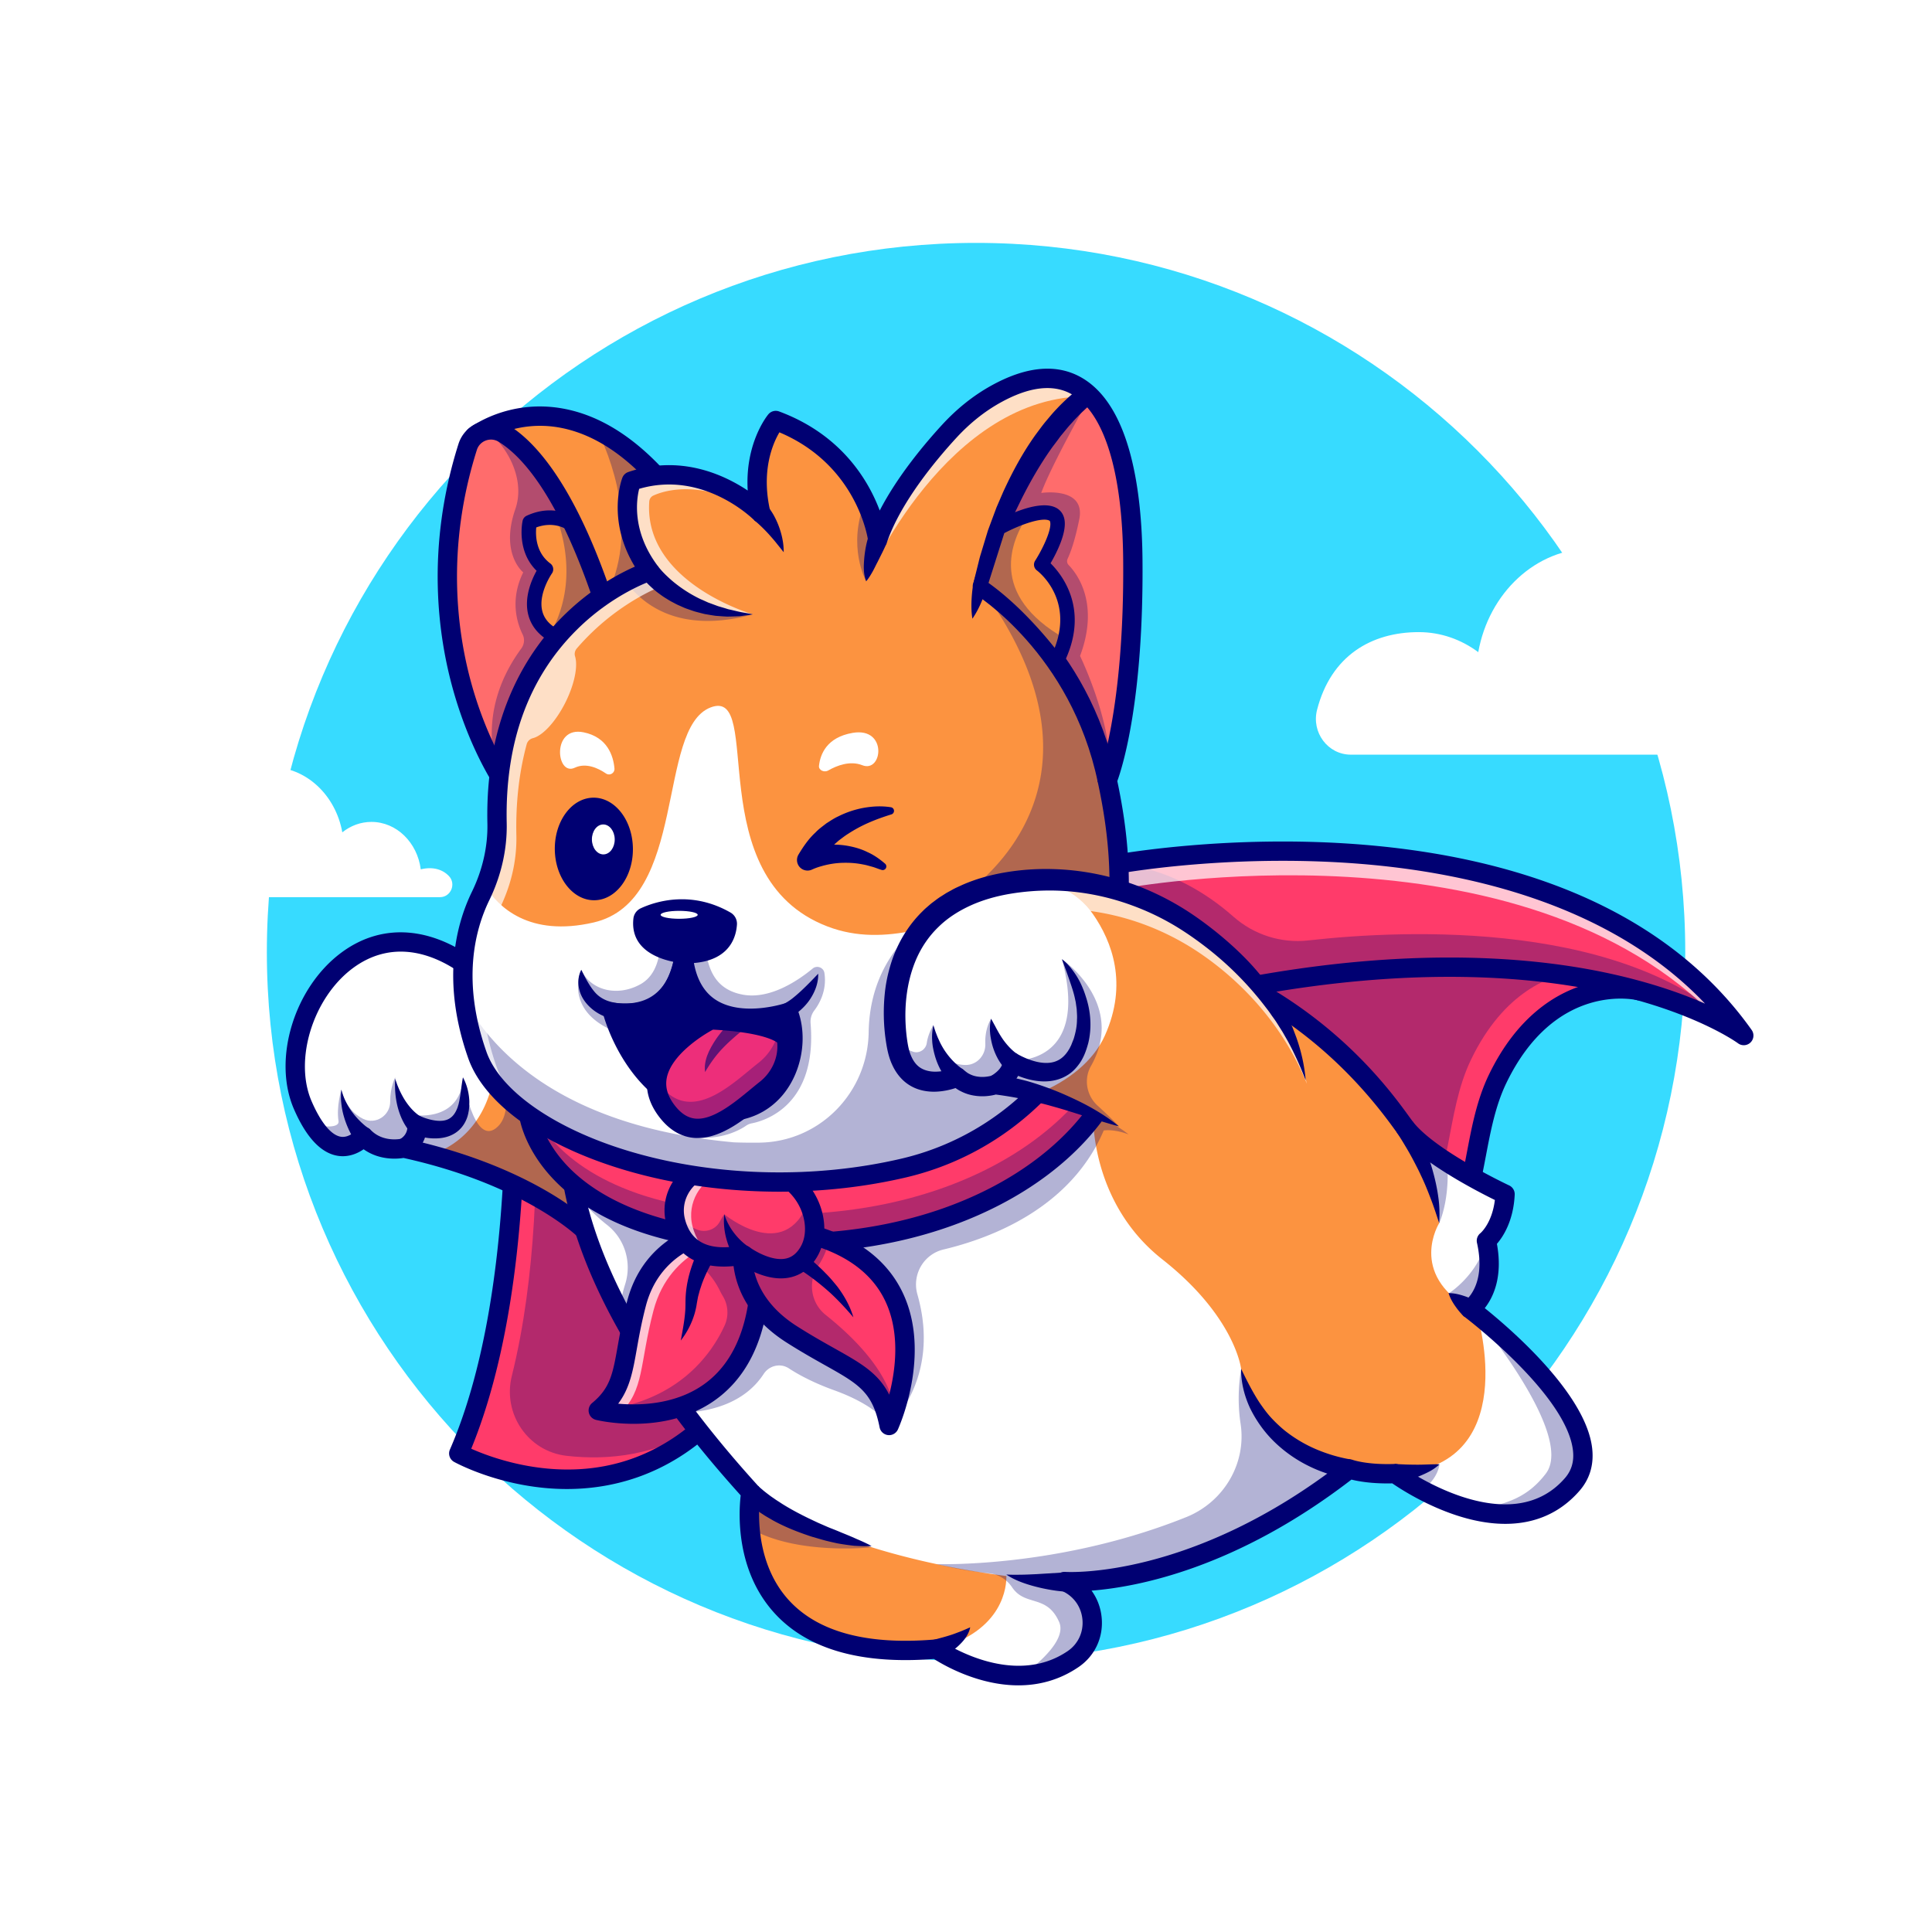 <svg xmlns="http://www.w3.org/2000/svg" width="512" height="512" fill="none" viewBox="0 0 512 512">
  <path fill="#37DBFF" d="M258.665 440.261c103.8 0 187.946-84.146 187.946-187.946S362.465 64.369 258.665 64.369 70.718 148.515 70.718 252.315s84.147 187.946 187.947 187.946Z"/>
  <g filter="url(#a)">
    <path fill="#fff" d="M29.281 233.755h85.334c2.834 0 4.334-3.479 2.374-5.571-1.691-1.804-4.336-2.581-7.483-1.799-.91-7.109-6.415-12.571-13.073-12.571-2.877 0-5.544 1.024-7.716 2.763-1.774-9.881-9.632-17.331-19.058-17.331-9.439 0-17.3 7.463-19.066 17.358-2.843-2.117-6.268-3.35-9.95-3.35-7.948 0-14.682 3.957-17.014 12.986-.98 3.795 1.808 7.515 5.652 7.515Z"/>
  </g>
  <g filter="url(#b)">
    <path fill="#fff" d="M355.991 195.995h135.19c4.49 0 6.865-5.512 3.761-8.824-2.677-2.86-6.871-4.09-11.854-2.851-1.441-11.263-10.163-19.916-20.713-19.916-4.556 0-8.782 1.622-12.222 4.378-2.81-15.656-15.259-27.456-30.193-27.456-14.953 0-27.409 11.823-30.205 27.501-4.505-3.354-9.932-5.307-15.764-5.307-12.591 0-23.259 6.268-26.953 20.572-1.552 6.011 2.865 11.903 8.953 11.903Z"/>
  </g>
  <path fill="#FF3B6A" d="M434.382 262.551s-23.494-5.605-37.484 23.332c-13.989 28.937 8.64 71.371-98.743 52.005-107.381-19.365-23.363-135.012 136.227-75.337Z"/>
  <path fill="#000072" d="M389.86 280.763c8.635-17.863 20.89-22.562 29.006-23.543-124.631-39.063-197.588 30.15-158.067 65.047 7.544 4.551 17.582 8.205 30.318 10.501 107.383 19.366 84.754-23.068 98.743-52.005Z" opacity=".3"/>
  <path fill="#000072" d="M343.522 345.352c-12.412 0-27.559-1.65-45.82-4.944-27.027-4.874-44.457-16.23-49.076-31.974-3.678-12.534 1.453-26.454 14.073-38.192 14.987-13.937 38.382-23.234 65.878-26.178 32.382-3.466 69.28 2.098 106.702 16.09a2.56 2.56 0 0 1-1.485 4.889c-.935-.214-21.739-4.626-34.59 21.955-2.882 5.962-4.172 12.741-5.419 19.297-2.357 12.401-4.797 25.222-18.014 32.66-7.584 4.268-18.151 6.397-32.249 6.397Zm4.314-97.172c-6.387 0-12.632.323-18.714.974-26.403 2.828-48.755 11.647-62.936 24.838-11.149 10.369-15.758 22.397-12.648 33.001 4.045 13.786 20.053 23.865 45.072 28.377 37.246 6.718 61.665 6.43 74.649-.877 11.144-6.27 13.257-17.386 15.496-29.154 1.308-6.882 2.662-13.998 5.838-20.569 7.637-15.795 18.124-21.694 25.577-23.861.329-.096.654-.186.977-.268-25.369-8.242-50.245-12.461-73.311-12.461Z"/>
  <path fill="#FF3B6A" d="M462.123 274.432s-48.173-36.128-159.853-6.483c0 0-14.886-7.04-6.419-38.919 0 0 118.355-22.137 166.272 45.402Z"/>
  <path fill="#000072" d="M462.123 274.432s-48.173-36.128-159.853-6.483c0 0-14.886-7.04-6.419-38.919 0 0 14.874-.352 31.019 13.895 5.442 4.801 12.637 7.105 19.847 6.296 25.59-2.872 85.362-5.689 115.406 25.211Z" opacity=".3"/>
  <path fill="#fff" d="M297.771 235.43s105.875-19.803 157.892 35.197c4.348 2.225 6.46 3.805 6.46 3.805-47.917-67.539-166.272-45.402-166.272-45.402-4.161 15.669-2.68 25.334-.1 31.115-1.039-5.805-.878-13.805 2.02-24.715Z" opacity=".7"/>
  <path fill="#000072" d="M462.122 276.993a2.552 2.552 0 0 1-1.535-.512c-.114-.084-12.141-8.869-37.439-13.982-23.403-4.729-63.257-7.195-120.221 7.925a2.55 2.55 0 0 1-1.751-.16c-.688-.324-16.714-8.336-7.797-41.89a2.559 2.559 0 0 1 2.003-1.859c.3-.056 30.335-5.564 65.844-2.662 20.923 1.71 39.658 5.959 55.684 12.63 20.172 8.395 36.087 20.666 47.299 36.469a2.56 2.56 0 0 1-2.087 4.041Zm-78.015-23.238c16.654 0 30.132 1.692 40.483 3.813 11.879 2.433 20.902 5.619 27.269 8.413-24.881-26.191-62.391-34.668-90.932-37.016-30.231-2.486-56.409 1.244-63.006 2.312-5.89 23.815 2.267 32.022 4.779 33.912 32.592-8.558 59.696-11.434 81.407-11.434Z"/>
  <path fill="#FF3B6A" d="M136.053 278.555s3.961 64.243-14.476 106.62c0 0 57.071 31.393 86.997-40.257-.001-.002-42.074-2.653-72.521-66.363Z"/>
  <path fill="#000072" d="M208.574 344.916s-37.023-2.333-66.741-55.211c.672 18.111.435 48.294-6.196 74.927-2.487 9.991 4.244 19.99 14.471 21.17 10.728 1.238 24.485.133 37.518-8.799 7.636-7.179 14.855-17.496 20.948-32.087Z" opacity=".3"/>
  <path fill="#000072" d="M150.255 394.606c-16.589 0-29.206-6.8-29.912-7.187a2.56 2.56 0 0 1-1.114-3.264c17.984-41.335 14.308-104.805 14.27-105.441a2.558 2.558 0 0 1 4.864-1.261c15.361 32.144 33.697 48.083 46.374 55.794 13.688 8.325 23.903 9.111 24.004 9.117a2.56 2.56 0 0 1 2.195 3.54c-10.03 24.017-24.168 39.357-42.016 45.594-6.483 2.263-12.822 3.108-18.665 3.108Zm-25.372-10.68c5.939 2.649 23.786 9.245 42.401 2.718 15.65-5.488 28.295-18.834 37.619-39.687-4.401-.869-12.573-3.162-22.493-9.137-11.941-7.191-28.609-21.221-43.435-47.996.247 20.032-1.012 62.209-14.092 94.102Z"/>
  <path fill="#FC9340" d="m155.666 326.886-.717-.908s-14.509-14.452-47.968-21.716c0 0-6.24 1.504-10.63-3.084 0 0-6.547 7.827-13.536-3.309-.858-1.363-1.722-3.008-2.58-4.992-9.324-21.536 15.463-60.877 46.836-34.4 5.619 4.742 11.545 9.139 17.926 12.806 3.303 1.895 7.034 4.429 10.362 7.731 9.363 9.236 15.578 24.416.307 47.872Z"/>
  <path fill="#fff" d="M114.085 305.984a152.142 152.142 0 0 0-7.104-1.721s-6.24 1.504-10.63-3.085c0 0-8.25 9.862-16.116-8.301-9.312-21.511 15.399-60.775 46.714-34.503 2.163 4.621 3.667 9.62 4.166 14.893 2.676 28.179-17.03 32.717-17.03 32.717Z"/>
  <path fill="#000072" d="m155.666 326.886-.717-.908s-14.509-14.452-47.968-21.716c0 0-6.24 1.504-10.63-3.084 0 0-6.548 7.827-13.537-3.309 3.828 1.056 7.175.877 6.9-.794-.615-3.801.742-8.313.742-8.313 1.119 4.272 3.369 6.556 5.757 7.737 3.362 1.663 7.239-.887 7.192-4.637-.045-3.592 1.31-6.358 1.31-6.358.48 6.554 3.635 9.914 3.635 9.914 14.535 1.92 14.33-9.536 14.33-9.536s2.816 17.555 8.685 13.152c5.869-4.41.71-17.536.71-17.536s14.887-5.568 23.283-2.484c9.364 9.236 15.578 24.416.308 47.872Z" opacity=".3"/>
  <path fill="#000072" d="M155.664 329.449a2.559 2.559 0 0 1-2.014-.982l-.603-.769c-1.298-1.216-15.629-14.101-46.11-20.827-1.698.271-6.414.662-10.571-2.307-1.67 1.165-4.036 2.144-6.727 1.757-4.509-.653-8.463-4.834-11.751-12.427-5.7-13.158.05-32.128 12.555-41.424 11.313-8.41 25.265-6.934 38.279 4.05 6.149 5.19 11.89 9.291 17.55 12.54 11.001 6.313 18.032 14.692 20.33 24.233 2.508 10.407-.45 22.182-8.791 34.994a2.564 2.564 0 0 1-2.034 1.161l-.113.001Zm-48.679-27.747c.182 0 .363.02.537.057 28.109 6.105 43.088 17.124 47.692 21.016 6.249-10.504 8.404-20.006 6.41-28.283-1.988-8.253-8.011-15.316-17.901-20.991-5.93-3.403-11.918-7.678-18.305-13.068-11.205-9.457-22.542-10.825-31.92-3.853-10.555 7.846-15.654 24.333-10.913 35.28 2.453 5.662 5.208 8.996 7.757 9.389 2.23.342 4.041-1.711 4.06-1.733a2.583 2.583 0 0 1 1.88-.891 2.534 2.534 0 0 1 1.92.782c3.279 3.432 7.993 2.407 8.191 2.362a2.66 2.66 0 0 1 .592-.067Z"/>
  <path fill="#000072" d="M105.976 301.906c-.048.02-.032.014-.021.007l.038-.02.104-.059c.074-.042.151-.095.229-.147a4.6 4.6 0 0 0 .447-.357 3.58 3.58 0 0 0 .695-.858c.177-.311.327-.635.399-1.001.1-.354.11-.756.119-1.167l.032-.403a2.47 2.47 0 0 1 3.556-2.02c.089.043.326.138.5.205l.583.21c.393.134.793.249 1.191.358.798.206 1.593.337 2.345.376 1.531.068 2.756-.263 3.72-1.248.481-.495.896-1.163 1.203-1.945.185-.373.27-.811.416-1.221.087-.438.206-.868.275-1.324.338-1.812.488-3.741.875-5.786.994 1.824 1.532 3.817 1.679 5.923.046.525.004 1.064.006 1.603-.065.545-.069 1.091-.201 1.651a8.6 8.6 0 0 1-1.282 3.339 7.6 7.6 0 0 1-2.889 2.619c-1.174.616-2.432.905-3.634 1.005a14.06 14.06 0 0 1-3.496-.152 17.172 17.172 0 0 1-1.659-.358 14.56 14.56 0 0 1-.815-.244c-.288-.099-.512-.172-.873-.32l3.587-2.423v.001c.004.823-.041 1.667-.256 2.513a8.441 8.441 0 0 1-.978 2.427 8.675 8.675 0 0 1-1.634 2.013 9.344 9.344 0 0 1-1.553 1.152c-.093.057-.199.113-.301.169l-.168.086-.23.107-2.009-4.711Z"/>
  <path fill="#000072" d="M109.111 300.347c-.174-.137-.207-.187-.302-.274-.081-.081-.14-.15-.209-.225-.139-.149-.247-.292-.367-.437-.224-.29-.439-.577-.625-.872a14.866 14.866 0 0 1-.996-1.774c-.573-1.196-.979-2.42-1.285-3.639a23.106 23.106 0 0 1-.573-3.653c-.055-.603-.053-1.211-.079-1.805l.041-1.784.587 1.665c.233.54.437 1.083.69 1.603.498 1.042 1.047 2.039 1.681 2.953.636.91 1.33 1.751 2.087 2.465.38.353.768.689 1.169.965.196.147.399.268.593.382.096.05.195.112.282.147.043.018.094.045.127.054.022 0 .101.042.046-.012l-2.867 4.241Zm-14.523 2.684c-.277-.346-.434-.594-.625-.886a20.02 20.02 0 0 1-.516-.845 23.967 23.967 0 0 1-2.267-5.264 19.307 19.307 0 0 1-.728-3.655c-.152-1.216-.096-2.443.001-3.618.33 1.147.69 2.249 1.23 3.269a17.503 17.503 0 0 0 1.795 2.874 20.828 20.828 0 0 0 2.206 2.471c.4.374.803.736 1.22 1.073.21.168.417.331.628.484.198.144.443.32.582.384l-3.526 3.713Z"/>
  <path fill="#FC9340" d="M416.645 393.402c-7.104 8.166-16.602 8.896-25.191 7.027-5.555-1.21-10.726-3.501-14.63-5.575-4.32-2.304-7.078-4.332-7.078-4.332-8.026.307-12.141-1.236-12.141-1.236l-.083.064c-7.796 6.074-15.303 10.919-22.375 14.778-.301.166-.608.333-.909.493-21.888 11.75-39.411 14.08-47.411 14.477-.057 0-.115.006-.166.006-2.944.141-4.551.013-4.551.013l.308.134s.006 0 .019.007c8.403 3.673 9.529 15.264 1.939 20.422-4.352 2.963-8.947 4.166-13.344 4.333-12.179.473-22.867-6.995-22.867-6.995-40.551 3.488-48.346-18.701-49.421-32.026-.448-5.395.218-9.338.25-9.523v-.007l-.02-.019c-6.707-7.379-12.505-14.406-17.516-21.075-7.354-9.766-13.012-18.771-17.351-26.982-6.547-12.384-10.086-22.964-11.859-31.655-1.798-8.774-1.798-15.616-1.286-20.435.601-5.587 1.894-8.454 1.894-8.454s7.731-21.991 54.381-33.959c11.475-2.944 25.305-5.28 41.958-6.534 84.346-6.349 116.711 43.789 123.021 52.217 0 0 .006.007.013.02 0 .006.006.012.013.019.006.013.019.025.025.038 2.4 3.168 6.765 6.477 11.271 9.376 7.462 4.787 15.315 8.448 15.315 8.448-.218 4.615-1.581 7.795-2.816 9.767-1.107 1.766-2.119 2.572-2.119 2.572 2.944 13.101-4.102 17.978-4.281 18.106h-.007l.026.026c.141.102.781.588 1.792 1.395v.006c7.763 6.202 37.21 31.258 25.197 45.063Z"/>
  <path fill="#fff" d="M393.919 328.806c2.982 13.274-4.288 18.106-4.288 18.106-16.595-9.466-8.231-22.765-8.231-22.765-.793-11.296-8.665-24.71-9.158-25.542 6.342 8.422 26.611 17.862 26.611 17.862-.41 8.743-4.934 12.339-4.934 12.339Zm22.726 64.596c-16.768 19.276-46.899-2.88-46.899-2.88 33.869-1.632 21.901-41.524 21.702-42.183 7.763 6.202 37.21 31.258 25.197 45.063ZM284.376 439.68c-16.422 11.174-36.211-2.662-36.211-2.662 17.997-4.704 18.592-16.992 18.534-19.354-.006-.256-.019-.397-.019-.397 1.991.448 3.859.794 5.568 1.063h.026c6.112.966 10.144.921 10.144.921s.006 0 .019.007c8.403 3.673 9.53 15.264 1.939 20.422Z"/>
  <path fill="#fff" d="M357.605 389.286c-7.686 6.106-15.257 10.976-22.457 14.842-.301.166-.608.333-.909.493-21.395 11.308-39.424 13.894-47.411 14.476-.058 0-.116.007-.167.007-2.733.192-4.243.147-4.243.147-3.507-.25-6.899-.563-10.17-.922a248.2 248.2 0 0 1-5.548-.665c-46.989-6.157-67.706-22.202-67.706-22.202-63.578-69.945-46.138-108.62-46.138-108.62s7.731-21.991 54.381-33.959l82.464 42.349s-1.005 23.295 18.33 38.514c19.334 15.225 20.877 29.006 20.877 29.006 5.657 22.969 28.697 26.534 28.697 26.534Z"/>
  <path fill="#000072" d="M299.07 300.621c-4.108-1.536-6.572-1.024-6.572-1.024-8.708 20.434-29.533 28.453-42.447 31.529-5.304 1.263-8.419 6.689-6.924 11.932 6.397 22.446-7.506 34.707-7.506 34.707s-2.746-5.069-14.541-9.325c-5.501-1.981-9.426-4.112-12.049-5.822-2.237-1.458-5.191-.74-6.651 1.496-5.251 8.045-14.632 9.953-20.921 10.253-7.354-9.767-13.011-18.772-17.35-26.983.325-2.541.906-4.949 1.583-7.114 1.778-5.692-.085-11.931-4.768-15.62a47.008 47.008 0 0 1-8.673-8.92c-1.799-8.775-1.799-15.616-1.287-20.435 24.519-4.506 76.659-13.216 100.839-10.644 31.722 3.375 46.807 15.586 47.267 15.97Zm58.535 88.665-.083.064c-7.795 6.074-15.302 10.919-22.374 14.778-.301.166-.608.333-.909.493-21.888 11.75-39.411 14.08-47.411 14.477-.058 0-.115.006-.167.006-2.944.141-4.55.013-4.55.013l.307.134s.007 0 .019.007c8.404 3.673 9.53 15.264 1.94 20.422-4.352 2.963-8.948 4.166-13.345 4.333 6.132-4.653 11.444-10.131 9.639-14.195-3.296-7.417-8.969-3.974-12.461-9.179-1.378-2.055-3.566-3.432-6.026-3.685-3.26-.336-8.122-1.028-14.019-2.458 0 0 32.196 1.216 66.193-12.442 9.919-3.984 16.02-14.185 14.41-24.752-.624-4.096-.756-8.974.141-14.55-.001 0 4.012 22.01 28.696 26.534Zm-126.618 20.755s-19.897 2.215-32.243-5.049c-.448-5.395.218-9.338.25-9.523 0 0 8.954 8.851 31.993 14.572Zm150.484-21.984s-.288 3.879-4.647 6.797c-4.32-2.304-7.078-4.333-7.078-4.333s2.675.308 11.725-2.464Zm35.174 5.344c-7.104 8.167-16.602 8.896-25.191 7.028 5.952-2.01 12.374-2.268 18.202-9.908 7.951-10.42-19.117-42.598-20-43.583.141.102.781.588 1.792 1.395v.006c7.763 6.202 37.21 31.258 25.197 45.062ZM381.4 324.147c-1.44-12.781-8.48-24.435-9.132-25.504 2.4 3.168 6.764 6.477 11.27 9.376.717 10.183-2.138 16.128-2.138 16.128Zm12.518 4.659c2.944 13.101-4.102 17.978-4.281 18.106h-.007l-5.741-4.128s7.764-4.819 10.029-13.978Z" opacity=".3"/>
  <path fill="#000072" d="M269.892 446.635c-10.537 0-19.674-5.263-22.396-6.996-19.29 1.503-33.492-2.57-42.215-12.108-10.396-11.367-9.518-26.717-8.988-31.238-26.2-29.024-41.92-56.232-46.723-80.879-3.545-18.196.398-28.324.904-29.517.924-2.481 14.893-35.807 98.531-42.101 34.757-2.617 64.943 3.876 89.729 19.291 19.821 12.327 30.543 27.093 34.58 32.652a149 149 0 0 0 .95 1.298c5.848 7.818 25.473 17.017 25.671 17.109a2.562 2.562 0 0 1 1.477 2.441c-.329 6.994-3.086 11.166-4.715 13.041 1.625 8.861-1.026 14.257-3.221 17.041 6.933 5.574 26.954 22.826 28.481 37.289.453 4.288-.684 8.03-3.377 11.125-7.585 8.717-18.811 10.978-32.463 6.542-8.266-2.686-14.967-7.018-17.147-8.517-5.32.127-8.959-.535-10.821-.998-30.505 23.478-56.641 28.47-68.878 29.425 1.494 2.04 2.433 4.49 2.684 7.162.493 5.252-1.802 10.151-6.138 13.1-5.249 3.571-10.757 4.838-15.925 4.838Zm-21.724-12.18c.523 0 1.035.16 1.466.462.182.127 18.566 12.674 33.303 2.646 2.77-1.886 4.236-5.022 3.92-8.389-.319-3.395-2.361-6.229-5.463-7.578l-.274-.118a2.56 2.56 0 0 1 1.192-4.912c.322.026 33.482 2.126 73.72-29.295a2.56 2.56 0 0 1 2.474-.378c.023.007 3.841 1.349 11.14 1.072a2.582 2.582 0 0 1 1.615.496c.282.207 28.437 20.522 43.455 3.261 1.746-2.006 2.449-4.37 2.147-7.224-1.575-14.934-28.5-35.336-28.772-35.541a2.557 2.557 0 0 1 .12-4.176c.207-.148 5.725-4.203 3.205-15.41a2.56 2.56 0 0 1 .904-2.565c.114-.096 3.094-2.665 3.835-8.795-5.058-2.482-20.384-10.408-25.995-17.909-.28-.373-.61-.828-.993-1.357-33.496-46.126-83.627-52.561-119.782-49.844-42.558 3.203-65.923 13.641-78.029 21.834-12.977 8.782-16.067 16.892-16.096 16.974a2.575 2.575 0 0 1-.07.176c-.068.157-4.027 9.579-.486 27.113 3.309 16.385 14.008 43.346 46.18 78.741.534.587.764 1.387.628 2.167-.029.164-2.79 16.905 7.575 28.201 7.731 8.427 20.806 11.912 38.859 10.358.076-.008.149-.01.222-.01Z"/>
  <path fill="#000072" d="M374.369 297.189c.648 1.109 1.146 2.134 1.662 3.213.514 1.063.962 2.154 1.407 3.242.43 1.094.846 2.193 1.228 3.302.363 1.118.731 2.229 1.035 3.363.629 2.257 1.135 4.548 1.454 6.862.345 2.308.391 4.664.247 6.975-.74-2.212-1.417-4.369-2.242-6.474-.802-2.107-1.633-4.186-2.61-6.201-.455-1.017-.974-2.011-1.482-3a85.344 85.344 0 0 0-1.577-2.94c-.551-.964-1.124-1.915-1.691-2.86a71.678 71.678 0 0 0-1.743-2.722l4.312-2.76Zm13.746 51.786c-.459-.377-.869-.823-1.267-1.282a18.468 18.468 0 0 1-1.131-1.468 15.06 15.06 0 0 1-1.021-1.621 10.909 10.909 0 0 1-.807-1.908c.737 0 1.417.075 2.063.199.643.13 1.26.291 1.851.489.6.186 1.176.403 1.739.64.559.242 1.106.501 1.604.826l-3.031 4.125Zm-30.798 42.857a21.835 21.835 0 0 1-1.481-.238 22.454 22.454 0 0 1-1.374-.299 33.268 33.268 0 0 1-2.673-.764 37.32 37.32 0 0 1-5.118-2.101 35.596 35.596 0 0 1-9.002-6.372c-2.642-2.578-4.791-5.625-6.39-8.883-1.526-3.296-2.419-6.857-2.37-10.422 1.557 3.205 3.078 6.22 4.905 9 .945 1.367 1.904 2.707 3.016 3.917a36.18 36.18 0 0 0 3.55 3.371 36.21 36.21 0 0 0 8.34 4.997 42.416 42.416 0 0 0 4.581 1.652 40.415 40.415 0 0 0 3.51.869c.371.076.809.149 1.086.187l-.58 5.086Zm12.27-3.864c.882.061 1.893.091 2.858.138.977.035 1.958.045 2.946.053 1.989.02 3.919-.145 6.081-.105-.778.751-1.667 1.362-2.593 1.868-.93.5-1.895.931-2.873 1.328-.977.397-1.975.738-2.983 1.047a24.15 24.15 0 0 1-1.527.43c-.523.129-1.013.253-1.593.349l-.316-5.108Zm-87.17 33.841a38.212 38.212 0 0 1-4.099-.5 46.26 46.26 0 0 1-4.018-.871c-1.329-.351-2.647-.753-3.936-1.265-1.285-.511-2.547-1.121-3.681-1.906 1.375.082 2.706.062 4.026.045 1.317-.015 2.635-.092 3.941-.147l7.768-.476v5.12h-.001Zm-81.489-28.025c.099.099.38.368.604.562l.743.64c.523.423 1.054.84 1.608 1.249.538.423 1.136.79 1.694 1.2l1.764 1.142c2.384 1.493 4.92 2.821 7.512 4.062l1.957.919 1.989.867c.661.299 1.335.566 2.015.824.675.27 1.35.543 2.022.834 1.355.551 2.718 1.098 4.071 1.716 1.364.58 2.733 1.181 4.084 1.925-1.527.078-3.037.013-4.55-.074a63.795 63.795 0 0 1-4.475-.635c-1.471-.321-2.947-.639-4.393-1.074l-2.181-.63c-.727-.213-1.441-.476-2.159-.723-2.869-1.007-5.702-2.186-8.415-3.684l-2.015-1.172c-.656-.432-1.318-.84-1.957-1.312a28.425 28.425 0 0 1-1.897-1.459c-.31-.273-.617-.532-.92-.825-.318-.308-.572-.548-.969-.997l3.868-3.355Zm46.449 40.796 1.124-.294 1.201-.325a49.834 49.834 0 0 0 2.426-.721c.81-.262 1.592-.58 2.422-.888.819-.325 1.632-.685 2.565-1.097-.19.992-.645 1.91-1.203 2.74-.566.823-1.253 1.544-1.975 2.219a20.146 20.146 0 0 1-2.324 1.817c-.412.265-.826.53-1.263.761-.444.245-.847.445-1.394.659l-1.579-4.871Z"/>
  <path fill="#FC9340" d="M160.658 161.331s-.282-.576-.806-1.606c-3.764-7.437-20.128-38.407-34.042-44.16 0 0 13.907-10.797 32.518-1.523 8.557 4.262 18.106 12.768 27.757 28.505 0 0 4.276 21.523-25.427 18.784Z"/>
  <path fill="#000072" d="M160.658 161.331s-.282-.576-.806-1.606c9.196-16.819 3.596-34.951-1.524-45.683 8.557 4.262 18.106 12.768 27.757 28.505 0 0 4.275 21.523-25.427 18.784Z" opacity=".3"/>
  <path fill="#000072" d="M165.63 164.133a56.38 56.38 0 0 1-5.209-.252 2.564 2.564 0 0 1-2.069-1.432c-.185-.384-18.763-38.417-33.52-44.52a2.558 2.558 0 0 1-.593-4.388c.419-.325 10.405-7.919 24.972-5.265 14.092 2.568 27.234 13.648 39.058 32.931.158.259.27.543.329.84.071.362 1.695 8.963-4.14 15.439-3.981 4.42-10.301 6.647-18.828 6.647Zm-3.322-5.236c8.716.593 14.876-1.018 18.315-4.802 3.526-3.879 3.19-9.158 3.011-10.653-10.924-17.664-22.775-27.793-35.234-30.108-7.576-1.408-13.766.51-17.422 2.206 13.85 9.623 28.098 36.918 31.33 43.357Z"/>
  <path fill="#FF6C6C" d="m160.658 161.331-25.363 43.533-1.6 2.752s-.538-.762-1.402-2.214c0 0 0-.007-.006-.013-5.223-8.743-22.426-42.432-8.352-86.938.755-2.406 2.771-4.006 5.03-4.409a6.333 6.333 0 0 1 4.487.832c6.758 4.147 17.158 15.526 27.206 46.457Z"/>
  <path fill="#000072" d="m160.658 161.331-25.364 43.533c-1.881.352-3.001.538-3.001.538s0-.007-.007-.013c-.222-.507-6.958-16.051 5.865-33.529.793-1.08.954-2.503.361-3.704-1.454-2.943-3.471-9.128.149-16.47 0 0-6.208-4.934-2.093-16.761 2.611-7.501-1.645-16.199-7.603-20.883a6.33 6.33 0 0 1 4.486.832c6.759 4.147 17.159 15.526 27.207 46.457Z" opacity=".3"/>
  <path fill="#FC9340" d="M159.551 158.009c-5.197 3.444-11.949 10.791-11.949 10.791a14.33 14.33 0 0 1-1.709-.966c-8.973-5.953-1.197-16.967-1.197-16.967-6.073-4.525-4.32-12.448-4.32-12.448 2.829-1.306 5.293-1.408 7.22-1.062 2.764.486 4.416 1.875 4.416 1.875 2.502 4.934 7.539 18.777 7.539 18.777Z"/>
  <path fill="#000072" d="M147.601 170.721a1.91 1.91 0 0 1-.837-.192c-3.642-1.765-5.917-4.317-6.76-7.586-1.189-4.608.897-9.338 2.2-11.683-5.389-5.258-3.781-12.906-3.704-13.253a1.922 1.922 0 0 1 1.069-1.329c7.91-3.659 13.449.891 13.68 1.086.197.166.359.37.475.599 2.527 4.978 7.425 18.419 7.633 18.989a1.921 1.921 0 0 1-.745 2.258c-4.94 3.269-11.53 10.418-11.597 10.489-.372.407-.89.622-1.414.622Zm-5.489-30.946c-.198 1.986-.179 6.638 3.729 9.551a1.92 1.92 0 0 1 .421 2.646c-.036.051-3.737 5.414-2.538 10.024.465 1.792 1.614 3.243 3.494 4.41 1.915-2.002 6.155-6.279 10.02-9.121-1.292-3.492-4.74-12.682-6.742-16.783-.933-.626-4.043-2.327-8.384-.727Z"/>
  <path fill="#000072" d="M159.55 158.009c-5.196 3.444-11.948 10.791-11.948 10.791a14.116 14.116 0 0 1-1.709-.967c6.304-11.411 4.377-22.918 1.702-30.476 2.765.486 4.416 1.875 4.416 1.875 2.503 4.934 7.539 18.777 7.539 18.777Z" opacity=".3"/>
  <path fill="#000072" d="M133.694 210.175a2.558 2.558 0 0 1-2.093-1.087c-.278-.394-6.849-9.842-11.41-25.874-4.196-14.751-7.377-38.094 1.3-65.536a8.985 8.985 0 0 1 5.458-5.733 8.927 8.927 0 0 1 7.839.746c7.269 4.456 18.081 16.374 28.303 47.85a2.558 2.558 0 0 1-.222 2.08l-26.964 46.283a2.561 2.561 0 0 1-2.101 1.268c-.037.003-.073.003-.11.003Zm-3.579-93.682c-.461 0-.926.083-1.374.251a3.887 3.887 0 0 0-2.366 2.479c-8.265 26.135-5.278 48.349-1.318 62.382 2.75 9.74 6.335 17.006 8.587 21.012l24.224-41.58c-9.625-29.175-19.299-40.023-25.755-43.98a3.81 3.81 0 0 0-1.998-.564Z"/>
  <path fill="#FF3B6A" d="M140.154 295.589s3.717 29.654 56.929 33.494 91.611-20.023 100.937-48.823c9.326-28.8-12.181-4.526-12.181-4.526s-54.775 56.167-145.685 19.855Z"/>
  <path fill="#000072" d="M298.513 266.182c-.379 1.762-.955 3.872-1.773 6.399-9.326 28.8-47.726 52.663-100.937 48.823-34.668-2.502-48.324-15.959-53.635-25.035-.672-.26-1.339-.509-2.014-.779 0 0 3.717 29.654 56.929 33.494 53.211 3.84 91.611-20.023 100.937-48.823 3.373-10.419 2.711-13.889.493-14.079Z" opacity=".3"/>
  <path fill="#000072" d="M208.295 332.051c-3.751 0-7.552-.137-11.398-.416-22.719-1.64-39.569-8.02-50.08-18.967-8.075-8.408-9.161-16.425-9.203-16.762a2.56 2.56 0 0 1 3.49-2.695c46.08 18.406 82.449 12.205 104.844 3.762 23.694-8.933 37.221-22.19 38.024-22.99 5.185-5.844 12.244-12.268 16.541-9.809 3.24 1.851 3.224 6.74-.058 16.874-4.958 15.315-17.482 28.857-35.262 38.133-16.267 8.485-35.756 12.87-56.898 12.87Zm-64.106-32.171c1.156 2.602 3.162 6.025 6.599 9.529 6.629 6.759 20.074 15.216 46.478 17.12 24.577 1.774 47.248-2.337 65.557-11.888 16.583-8.651 28.217-21.141 32.761-35.171 2.2-6.797 2.302-9.596 2.192-10.62-1.941.71-6.393 4.486-10.021 8.581-.027.031-.055.06-.083.09-.575.59-14.379 14.557-39.676 24.149-14.833 5.626-30.546 8.551-46.703 8.694-18.573.166-37.745-3.359-57.104-10.484Z"/>
  <path fill="#FF3B6A" d="M158.546 373.792c7.955-6.586 6.169-13.165 10.15-28.39 2.227-8.532 7.431-13.223 11.571-15.706 3.245-1.939 5.844-2.522 5.844-2.522 8.038-3.993 15.36 3.283 15.36 3.283 2.745 54.58-42.925 43.335-42.925 43.335Z"/>
  <path fill="#000072" d="M158.546 373.792c21.314-2.118 30.173-15.26 33.476-22.506a8.351 8.351 0 0 0-.447-7.774 18.767 18.767 0 0 1-.783-1.431c-1.33-2.704-3.194-5.12-5.541-7.009-2.398-1.929-3.976-3.855-4.984-5.376 3.245-1.939 5.844-2.522 5.844-2.522 8.038-3.993 15.36 3.283 15.36 3.283 2.745 54.58-42.925 43.335-42.925 43.335Z" opacity=".3"/>
  <path fill="#fff" d="M173.176 347.321c2.227-8.531 7.431-13.222 11.571-15.705 3.245-1.939 5.844-2.522 5.844-2.522 2.852-1.417 5.612-1.412 7.989-.819-2.865-1.753-7.53-3.554-12.469-1.101 0 0-2.599.583-5.844 2.522-4.14 2.483-9.344 7.174-11.571 15.705-3.981 15.226-2.195 21.805-10.15 28.391 0 0 2.25.553 5.716.818 6.534-6.244 5.155-12.912 8.914-27.289Z" opacity=".7"/>
  <path fill="#000072" d="M167.904 377.327c-5.573 0-9.612-.96-9.971-1.049a2.563 2.563 0 0 1-1.019-4.459c4.82-3.989 5.482-7.726 6.8-15.169.597-3.368 1.273-7.185 2.503-11.894 4.022-15.39 16.768-19.406 19.015-20 9.461-4.482 17.695 3.537 18.043 3.883a2.56 2.56 0 0 1 .753 1.687c.923 18.371-3.4 31.639-12.849 39.434-7.448 6.144-16.496 7.567-23.275 7.567Zm-4.079-5.334c5.917.53 16.285.281 24.122-6.205 7.939-6.568 11.642-18.049 11.013-34.135-1.776-1.446-6.626-4.713-11.71-2.186a2.59 2.59 0 0 1-.571.203c-.488.113-11.996 2.934-15.51 16.379-1.179 4.511-1.835 8.22-2.415 11.493-1.02 5.768-1.827 10.317-4.929 14.451Z"/>
  <path fill="#000072" d="M193.196 327.56c-.328.412-.707.96-1.063 1.447a82.122 82.122 0 0 0-1.056 1.544c-.681 1.047-1.361 2.103-1.972 3.192-1.242 2.17-2.358 4.416-3.179 6.751-.178.588-.402 1.171-.564 1.764-.142.594-.35 1.189-.446 1.792l-.168.906-.085.463-.079.527a22.331 22.331 0 0 1-.469 2.053 21.461 21.461 0 0 1-3.704 7.255c.486-2.661.993-5.216 1.172-7.72.11-1.261.043-2.397.119-3.887.077-1.407.264-2.802.552-4.173.571-2.744 1.519-5.37 2.675-7.88a42.53 42.53 0 0 1 1.914-3.675c.344-.599.712-1.185 1.089-1.769.391-.594.762-1.129 1.239-1.757l4.025 3.167Z"/>
  <path fill="#FF3B6A" d="M237.055 373.958c-.788 2.381-1.434 3.808-1.434 3.808-2.746-13.849-9.6-13.849-25.786-24.134-16.179-10.285-12.755-24.551-12.755-24.551 1.92-4.659 6.861-3.974 6.861-3.974 6.24.698 11.456 1.958 15.789 3.648 26.009 10.125 20.518 35.539 17.325 45.203Z"/>
  <path fill="#000072" d="M237.055 373.958c-.788 2.381-1.434 3.808-1.434 3.808-2.746-13.849-9.6-13.849-25.786-24.134-16.179-10.285-12.755-24.551-12.755-24.551 1.92-4.659 6.861-3.974 6.861-3.974 6.24.698 11.456 1.958 15.789 3.648a20.967 20.967 0 0 1-2.907 6.729c-2.796 4.223-1.956 9.841 2.006 12.995 7.481 5.954 17.076 15.419 18.226 25.479Z" opacity=".3"/>
  <path fill="#000072" d="M235.62 380.329a2.558 2.558 0 0 1-2.512-2.062c-1.86-9.395-5.554-11.469-14.479-16.479-2.931-1.645-6.253-3.51-10.166-5.997-17.524-11.138-14.027-26.652-13.87-27.307a2.59 2.59 0 0 1 .122-.377c2.104-5.111 7.134-5.863 9.537-5.542 16.787 1.875 28.221 7.972 33.987 18.121 9.361 16.481.108 37.266-.29 38.143a2.559 2.559 0 0 1-2.329 1.5Zm-36.086-50.467c-.315 1.682-1.855 13.01 11.675 21.609 3.795 2.412 7.051 4.241 9.925 5.853 6.957 3.904 11.616 6.519 14.518 12.281 1.775-6.906 3.136-17.609-1.877-26.411-4.918-8.637-15.051-13.865-30.12-15.545a.814.814 0 0 1-.069-.009c-.464-.051-2.926-.201-4.052 2.222Z"/>
  <path fill="#000072" d="M199.712 324.296c1.529.646 2.866 1.333 4.244 2.078a58.332 58.332 0 0 1 4.008 2.352 67.082 67.082 0 0 1 7.466 5.515c1.158 1.036 2.31 2.067 3.377 3.201 1.111 1.077 2.092 2.297 3.077 3.486 1.871 2.477 3.408 5.235 4.274 8.178-1.998-2.346-3.982-4.489-6.133-6.481-2.18-1.958-4.457-3.777-6.873-5.416a87.187 87.187 0 0 0-7.524-4.468 107.016 107.016 0 0 0-3.905-1.96 79.06 79.06 0 0 0-3.919-1.734l1.908-4.751Z"/>
  <path fill="#FF3B6A" d="M214.36 331.737c-5.619 9.601-17.28.82-17.28.82-12.07 2.278-16.563-3.047-18.048-8.896-.205-.807-.32-1.62-.345-2.413-.25-5.946 4.14-11.328 10.272-12.333 13.836-2.266 21.92 3.123 25.203 9.677 2.278 4.55 2.24 9.657.198 13.145Z"/>
  <path fill="#000072" d="M214.36 331.738c-5.619 9.6-17.28.819-17.28.819-12.07 2.278-16.563-3.047-18.048-8.896-.205-.807-.32-1.62-.345-2.413 1.093 1.545 2.933 3.316 5.987 4.581 2.338.966 5.045.015 6.173-2.248.29-.582.65-1.191 1.094-1.789 0 0 15.987 13.28 22.221-3.2 2.278 4.55 2.24 9.658.198 13.146Z" opacity=".3"/>
  <path fill="#fff" d="M183.512 324.941c-.205-.807-.32-1.62-.345-2.413-.25-5.946 4.14-11.328 10.272-12.333 4.316-.707 8.073-.668 11.298-.082-4.057-1.638-9.285-2.26-15.778-1.198-6.132 1.005-10.522 6.387-10.272 12.333.025.793.14 1.606.345 2.413 1.122 4.417 3.961 8.532 10.48 9.303-3.435-1.717-5.179-4.789-6-8.023Z" opacity=".7"/>
  <path fill="#000072" d="M206.948 338.783c-4.43 0-8.622-2.345-10.452-3.526-14.325 2.285-18.644-5.835-19.947-10.964-.995-3.914-.311-7.949 1.924-11.363a14.946 14.946 0 0 1 10.07-6.539c11.736-1.923 21.416 1.272 26.56 8.764 3.852 5.613 4.442 12.796 1.468 17.874-1.787 3.051-4.267 4.914-7.369 5.536-.752.151-1.507.218-2.254.218Zm-9.867-8.786a2.56 2.56 0 0 1 1.54.514c1.454 1.086 6.025 3.754 9.587 3.03 1.626-.329 2.915-1.344 3.945-3.101 1.961-3.349 1.439-8.443-1.271-12.39-2.336-3.402-8.234-8.786-21.511-6.61a9.823 9.823 0 0 0-6.615 4.292c-1.44 2.199-1.882 4.791-1.246 7.298 1.608 6.329 6.547 8.623 15.097 7.01.158-.028.317-.043.474-.043Z"/>
  <path fill="#000072" d="M195.329 334.423c-.257-.325-.389-.545-.554-.81-.159-.254-.301-.508-.443-.761a21.442 21.442 0 0 1-.76-1.536 20.144 20.144 0 0 1-1.11-3.156 17.482 17.482 0 0 1-.557-3.213c-.107-1.065-.054-2.132.033-3.156.337.984.699 1.927 1.196 2.8.47.878 1.02 1.695 1.629 2.449a17.143 17.143 0 0 0 3.03 2.969c.183.135.365.272.548.392.17.114.389.261.493.291l-3.505 3.731Z"/>
  <path fill="#FC9340" d="M293.439 206.784c2.912 13.491 3.392 23.04 3.065 32.877a74.496 74.496 0 0 1-4.499 23.187c-8.371 22.931-27.706 40.857-52.442 46.675-51.193 12.032-104.876-6.656-113.062-29.933-1.862-5.286-2.944-10.195-3.456-14.701-1.389-12.211 1.421-21.497 4.346-27.488.416-.857.806-1.734 1.165-2.617 2.169-5.261 3.296-10.912 3.168-16.621-.896-40.512 22.598-57.913 34.169-64.013 3.763-1.984 6.266-2.771 6.266-2.771l-.007-.006c-9.254-12.442-4.832-23.853-4.832-23.853 17.76-6.08 31.943 6.278 34.023 8.218a.463.463 0 0 1 .077.076 3.451 3.451 0 0 1 .185.173c-3.565-15.501 3.981-24.55 3.981-24.55 13.382 4.973 20.243 14.208 23.686 21.408 2.739 5.709 3.328 10.137 3.328 10.137 3.744-11.033 13.28-22.515 18.976-28.704 3.565-3.872 7.661-7.232 12.263-9.792 10.675-5.945 18.72-5.286 24.492.007h.007c.192.179.384.358.569.544 7.674 7.629 11.143 23.725 11.309 43.289.359 41.421-6.777 58.458-6.777 58.458Z"/>
  <path fill="#fff" d="M292.005 262.848c-8.371 22.931-27.705 40.858-52.441 46.675-51.194 12.032-104.877-6.656-113.063-29.933-6.905-19.616-3.11-33.984.89-42.188.416-.858.806-1.735 1.165-2.618 3.436 5.504 11.603 13.632 28.755 9.683 25.03-5.76 16.595-51.43 30.995-56.986 14.4-5.555-3.098 44.948 30.957 58.029 31.309 12.032 61.664-30.361 72.742 17.338ZM162.839 203.65c.11 1.22-1.236 2.024-2.248 1.334-2.072-1.416-5.292-2.936-8.286-1.523-4.937 2.331-6.193-11.123 2.331-9.394 6.36 1.289 7.904 6.253 8.203 9.583Z"/>
  <path fill="#fff" d="M217.039 202.966c-.119 1.113 1.348 1.848 2.45 1.217 2.259-1.293 5.77-2.68 9.034-1.39 5.383 2.129 6.752-10.156-2.542-8.577-6.933 1.177-8.615 5.71-8.942 8.75Z"/>
  <path fill="#FF6C6C" d="M294.085 204.979c-.403 1.216-.646 1.805-.646 1.805s-4.8-32.672-33.728-51.539c0 0 9.344-40.269 28.62-50.752h.007c.192.179.384.358.569.544 7.674 7.628 11.143 23.724 11.309 43.289.295 33.741-4.39 51.303-6.131 56.653Z"/>
  <path fill="#000072" d="M174.864 248.1s1.097 9.207-5.074 12.695c-6.17 3.488-13.317 1.637-15.744-3.781 0 0-5.44 11.571 10.861 17.074 0 0 3.239 8.914 11.193 15.154 0 0-2.258 10.83 7.266 12.082 7.648 1.004 12.698-1.858 14.391-3.025a3.845 3.845 0 0 1 1.453-.6c3.563-.695 17.39-4.803 15.602-26.575a4.856 4.856 0 0 1 .976-3.322c1.378-1.821 3.39-5.369 2.691-9.947-.223-1.462-1.975-2.125-3.114-1.182-3.642 3.017-11.208 8.261-18.489 6.924-10.08-1.851-9.576-11.314-10.617-16.731-1.039-5.417-11.395 1.234-11.395 1.234Z" opacity=".3"/>
  <path fill="#000072" d="M293.439 206.784c2.912 13.491 3.392 23.04 3.065 32.877a74.468 74.468 0 0 1-4.499 23.187c-8.371 22.931-27.705 40.858-52.441 46.675-51.194 12.032-104.877-6.656-113.063-29.933-1.862-5.286-2.944-10.195-3.456-14.7 7.258 13.376 25.696 33.676 71.463 37.843 0 0 2.624.124 6.672.08 16.041-.174 28.78-13.231 29.027-29.271.176-11.466 4.804-24.737 21.63-34.016 0 0 49.658-27.443 7.872-84.281.002 0 26.543 17.152 33.73 51.539Zm-93.921-43.974c-19.526 5.312-29.267-2.656-33.625-8.66 3.763-1.984 6.265-2.771 6.265-2.771 12.378 12.787 27.36 11.431 27.36 11.431Z" opacity=".3"/>
  <path fill="#fff" d="M199.518 162.81c-20.16-.608-27.36-11.431-27.36-11.431l-.006-.006c-9.255-12.442-4.832-23.853-4.832-23.853 17.76-6.08 31.942 6.278 34.022 8.218a.427.427 0 0 1 .077.076c.096.084.154.141.179.167-15.323-9.219-25.4-6.046-28.458-4.652a1.888 1.888 0 0 0-1.082 1.598c-1.5 21.511 27.46 29.883 27.46 29.883Z" opacity=".7"/>
  <path fill="#000072" d="M232.6 142.982s-2.675 5.556-3.053 11.072c0 0-5.164-9.222-.275-21.209 2.739 5.709 3.328 10.137 3.328 10.137Z" opacity=".3"/>
  <path fill="#fff" d="M288.907 105.037c-38.048-.781-59.36 49.017-59.36 49.017.788-6.067 3.053-11.072 3.053-11.072 3.744-11.033 13.28-22.515 18.976-28.704 3.565-3.872 7.661-7.232 12.263-9.792 10.675-5.945 18.72-5.286 24.492.007h.007c.192.179.384.358.569.544Z" opacity=".7"/>
  <path fill="#000072" d="M294.085 204.979c-.403 1.216-.646 1.805-.646 1.805s-4.8-32.672-33.728-51.539c0 0 9.344-40.269 28.62-50.752h.007c.192.179.384.358.569.544 0 0-10.361 18.329-12.966 25.6 0 0 11.827-1.78 10.08 6.963-1.192 5.94-2.424 9.08-3.092 10.482a1.48 1.48 0 0 0 .282 1.671c2.249 2.32 8.222 10.166 3.015 24.084 0 0 8.608 17.645 7.859 31.142Z" opacity=".3"/>
  <path fill="#fff" d="M177.279 154.579s-2.503.787-6.266 2.771a62.876 62.876 0 0 0-18.164 14.503c-.488.568-.677 1.354-.455 2.069.799 2.576-.11 7.334-2.539 12.209-2.574 5.148-6.06 8.859-8.647 9.496a2.262 2.262 0 0 0-1.632 1.621c-1.881 6.945-2.935 14.93-2.732 24.115.128 5.709-.999 11.36-3.168 16.621-.359.883-.749 1.76-1.165 2.617-2.925 5.991-5.735 15.277-4.346 27.488.512 4.506 1.594 9.415 3.456 14.701 2.055 5.831 6.963 11.379 13.971 16.224-9.74-5.536-16.569-12.262-19.091-19.424-1.862-5.286-2.944-10.195-3.456-14.701-1.389-12.211 1.421-21.497 4.346-27.488.416-.857.806-1.734 1.165-2.617 2.169-5.261 3.296-10.912 3.168-16.621-.896-40.512 22.598-57.914 34.169-64.013 3.763-1.984 6.266-2.771 6.266-2.771.006.006 5.12 3.2 5.12 3.2Z" opacity=".7"/>
  <path fill="#000072" d="M206.545 315.811c-13.854 0-27.684-1.861-40.358-5.557-22.059-6.432-37.799-17.578-42.104-29.816-7.105-20.201-3.377-35.163 1.002-44.156 2.802-5.755 4.213-12 4.08-18.06-.631-28.648 10.825-45.946 20.546-55.411 7.241-7.052 14.524-10.885 18.537-12.645-7.519-12.323-3.499-23.088-3.312-23.571a2.554 2.554 0 0 1 1.557-1.498c13.704-4.69 25.285.646 31.66 4.901-.759-12.55 5.172-19.846 5.465-20.198a2.563 2.563 0 0 1 2.859-.761c16.576 6.157 23.695 18.363 26.661 26.256 4.744-9.206 12.059-17.86 16.554-22.747 3.9-4.24 8.241-7.705 12.899-10.298 9.418-5.244 17.54-5.956 24.137-2.118 12.979 7.553 15.89 30.367 16.046 48.175.325 37.114-5.279 54.857-6.674 58.687 3.069 14.52 3.239 24.321 2.962 32.751-1.146 34.667-25.372 64.384-58.914 72.269-10.789 2.536-22.205 3.797-33.603 3.797Zm-72.262-97.703c.151 6.871-1.437 13.93-4.594 20.414-3.951 8.116-7.294 21.682-.775 40.216 3.702 10.525 18.533 20.718 38.707 26.6 22.28 6.496 48.288 7.111 71.355 1.691 31.295-7.357 53.898-35.094 54.968-67.454.273-8.246.098-17.86-3.008-32.25a2.568 2.568 0 0 1 .141-1.529c.067-.161 6.929-17.226 6.577-57.445-.204-23.295-4.999-38.848-13.5-43.796-4.926-2.865-11.343-2.137-19.071 2.166-4.181 2.329-8.091 5.454-11.621 9.292-5.33 5.793-14.814 17.108-18.434 27.789a2.555 2.555 0 0 1-2.672 1.725 2.557 2.557 0 0 1-2.289-2.209c-.115-.834-3.004-20.09-23.516-28.747-1.743 2.957-4.9 10.175-2.445 20.84a2.56 2.56 0 0 1-4.304 2.385c-.556-.551-13.566-13.206-30.418-8.249-.734 2.932-1.917 11.234 4.83 20.305.494.664.636 1.528.382 2.317a2.565 2.565 0 0 1-1.667 1.654c-.096.03-10.109 3.297-19.816 12.825-12.967 12.725-19.302 30.039-18.83 51.46Z"/>
  <path fill="#000072" d="m174.258 149.919.196.254c.071.099.167.205.254.31.171.211.351.428.543.639.364.431.785.838 1.189 1.25.84.806 1.709 1.6 2.647 2.325a35.558 35.558 0 0 0 6.067 3.841c.542.277 1.11.492 1.664.752l.839.381.864.315 1.741.644 1.79.528.901.281.918.208 1.851.439c1.244.278 2.511.436 3.795.715-.637.111-1.28.204-1.926.29-.647.073-1.299.215-1.951.229l-1.969.068-.992.018-.988-.058-1.988-.145c-.66-.082-1.317-.2-1.976-.311l-.992-.171-.978-.242c-.649-.172-1.308-.327-1.952-.533l-1.921-.667c-.641-.228-1.249-.537-1.878-.804-.632-.261-1.227-.599-1.835-.918-.611-.313-1.193-.678-1.774-1.048-.594-.352-1.152-.761-1.708-1.173-.567-.398-1.096-.853-1.628-1.303-.516-.475-1.038-.937-1.528-1.459a13.294 13.294 0 0 1-.734-.792c-.119-.141-.237-.273-.357-.429-.122-.156-.228-.283-.388-.507l4.204-2.927Zm29.108-15.793c.16.17.236.265.338.389.099.119.182.238.269.355.173.235.333.468.49.704.305.475.591.951.841 1.445.515.977.94 1.986 1.293 3.01.345 1.028.633 2.065.814 3.122.2 1.05.279 2.124.281 3.189l-1.952-2.433c-.628-.791-1.295-1.534-1.937-2.265a46.808 46.808 0 0 0-2.005-2.061 41.51 41.51 0 0 0-1.514-1.384l-.245-.201a1.645 1.645 0 0 0-.19-.151l3.517-3.719Zm31.616 9.797a54.33 54.33 0 0 1-1.157 2.488l-1.263 2.527c-.452.841-.835 1.703-1.315 2.553-.482.852-.993 1.702-1.696 2.565-.399-1.031-.565-2.068-.618-3.086-.054-1.021.028-2.02.102-3.024.096-.999.228-1.994.418-2.976.197-.989.416-1.933.772-2.932l4.757 1.885Zm54.737-37.273-.311.24-.364.286-.738.631c-.498.413-.968.906-1.462 1.342-.956.94-1.906 1.892-2.797 2.92-.936.977-1.771 2.062-2.644 3.107-.447.513-.827 1.089-1.243 1.63l-1.238 1.639c-3.196 4.462-5.963 9.271-8.429 14.241l-1.824 3.749-1.632 3.849-.82 1.927-.74 1.961-1.476 3.93c-.952 2.637-1.671 5.35-2.643 7.998-.881 2.678-1.921 5.318-3.659 7.862-.25-1.502-.287-2.973-.246-4.432.05-1.456.18-2.903.4-4.329.277-1.413.644-2.805.987-4.205l.52-2.097c.171-.701.339-1.402.563-2.089l1.256-4.148.633-2.074.754-2.037 1.517-4.075 1.727-4.003c2.413-5.289 5.19-10.458 8.618-15.245.887-1.176 1.736-2.379 2.682-3.516.961-1.125 1.88-2.281 2.923-3.348 1.004-1.094 2.094-2.123 3.199-3.14.578-.494 1.134-.991 1.75-1.461.623-.485 1.175-.91 1.975-1.427l2.762 4.314Z"/>
  <path fill="#000072" d="M290.931 207.306c-7.062-34.03-32.294-49.715-32.548-49.87l2.651-4.38c1.115.673 27.377 16.911 34.91 53.211l-5.013 1.039Zm-128.553 60.987s5.87 22.15 24.796 25.853c18.926 3.704 26.097-14.759 21.73-25.853 0 0-24.818 8.47-27.748-14.056-.002 0-1.546 16.304-18.778 14.056Z"/>
  <path fill="#000072" d="M191.919 297.185c-1.687 0-3.435-.174-5.236-.526-20.265-3.965-26.523-26.742-26.779-27.709a2.563 2.563 0 0 1 2.806-3.195c4.524.59 8.19-.196 10.894-2.335 4.343-3.437 4.998-9.375 5.005-9.434a2.566 2.566 0 0 1 2.512-2.304h.036c1.284 0 2.372.949 2.538 2.225.688 5.287 2.761 9.043 6.162 11.166 7.148 4.458 18.115.832 18.225.796a2.56 2.56 0 0 1 3.205 1.486c2.863 7.274 1.291 16.642-3.822 22.783-3.858 4.628-9.262 7.047-15.546 7.047Zm-25.858-26.123c2.437 6.016 8.828 18.072 21.605 20.572 8.448 1.652 13.29-1.682 15.863-4.773 3.411-4.096 4.804-10.266 3.657-15.441-4.293 1.006-13.147 2.284-20.018-1.989-2.669-1.659-4.745-3.953-6.215-6.854-.988 1.684-2.323 3.384-4.124 4.82-2.941 2.345-6.551 3.571-10.768 3.665Z"/>
  <path fill="#ED2E7A" d="M188.408 270.267s-22.3 10.92-11.418 24.497c8.332 10.392 19.245-.803 25.913-6.038 3.896-3.059 6.124-7.872 5.592-12.798-.027-.246-.06-.494-.1-.742.001 0-1.473-4.009-19.987-4.919Z"/>
  <path fill="#000072" d="M208.497 275.928a16.075 16.075 0 0 0-.1-.742s-.281-.758-2.117-1.69c-.759 3.199-2.638 6.103-5.297 8.19-6.668 5.234-17.581 16.43-25.912 6.036a17.176 17.176 0 0 1-1.036-1.44c-.225 2.64.562 5.497 2.956 8.48 8.331 10.393 19.244-.802 25.912-6.036 3.898-3.06 6.125-7.872 5.594-12.798Z" opacity=".3"/>
  <path fill="#000072" d="M184.902 301.591c-.397 0-.794-.019-1.192-.06-3.308-.339-6.242-2.078-8.718-5.166-3.078-3.84-4.167-7.893-3.239-12.046 2.169-9.709 14.983-16.084 15.529-16.351a2.57 2.57 0 0 1 1.251-.257c17.581.864 21.497 4.5 22.266 6.592.056.155.099.315.124.477.048.292.086.585.118.874.611 5.652-1.902 11.432-6.557 15.086-.731.574-1.515 1.223-2.342 1.905-4.611 3.809-10.828 8.946-17.24 8.946Zm4.06-28.732c-3.445 1.831-10.941 6.862-12.214 12.585-.577 2.593.157 5.118 2.24 7.718 1.609 2.007 3.325 3.079 5.246 3.276 4.69.489 10.447-4.27 14.648-7.74.862-.712 1.678-1.387 2.441-1.986 3.254-2.555 5.027-6.543 4.636-10.428-.925-.677-4.716-2.754-16.997-3.425Z"/>
  <path fill="#000072" d="M197.512 272.467c-.46.364-1.004.789-1.499 1.203-.501.425-1.009.846-1.5 1.284-.987.872-1.968 1.763-2.873 2.716a29.41 29.41 0 0 0-2.543 3.008 35.8 35.8 0 0 0-2.234 3.423c-.23-1.445.054-2.941.539-4.317l.415-1.015c.153-.331.326-.648.491-.973.162-.329.345-.641.529-.953.184-.311.362-.633.57-.926.78-1.224 1.674-2.357 2.622-3.44.474-.542.968-1.065 1.489-1.562.525-.51 1.02-.987 1.638-1.478l2.356 3.03Z" opacity=".6"/>
  <path fill="#000072" d="M183.938 251.867c-.014.112-.053.393-.07.608-.022.23-.038.467-.05.705-.022.476-.024.956-.013 1.434.016.957.131 1.902.311 2.814.347 1.833 1.068 3.502 2.103 4.909 1.035 1.416 2.463 2.519 4.117 3.383 1.651.865 3.589 1.367 5.583 1.773 3.948.767 7.99.5 11.495-1.271a16.284 16.284 0 0 0 2.502-1.569 39.343 39.343 0 0 0 2.295-1.97c1.513-1.399 2.982-2.917 4.62-4.639.066 2.418-.816 4.723-2.128 6.724-1.327 2.013-3.218 3.65-5.309 4.957-2.103 1.307-4.49 2.178-6.93 2.613-2.446.398-4.92.376-7.313.068a20.593 20.593 0 0 1-1.782-.283l-.883-.176-.896-.231a21.493 21.493 0 0 1-3.545-1.266c-2.321-1.064-4.519-2.707-6.135-4.851-1.649-2.121-2.636-4.663-3.094-7.176a20.441 20.441 0 0 1-.307-3.785c-.003-.629.05-1.254.112-1.882a20.1 20.1 0 0 1 .123-.946c.051-.334.097-.6.192-1.03l5.002 1.087Z"/>
  <path fill="#000072" d="M183.992 252.744c-.032.62-.078 1.063-.14 1.579-.067.495-.131.991-.232 1.477a25.898 25.898 0 0 1-.734 2.902c-.632 1.903-1.456 3.799-2.682 5.526a17.232 17.232 0 0 1-2.077 2.446 14.716 14.716 0 0 1-2.612 1.982c-1.907 1.103-4.054 1.781-6.156 1.923l-.783.055-.737.009c-.489.013-.982.004-1.48-.026a21.358 21.358 0 0 1-2.994-.327 15.105 15.105 0 0 1-2.981-.857 12.534 12.534 0 0 1-2.804-1.514c-1.742-1.249-3.209-2.998-3.87-4.984-.647-1.975-.617-4.12.345-5.921.88 1.797 1.669 3.271 2.545 4.558.437.638.886 1.227 1.394 1.751a7.701 7.701 0 0 0 1.727 1.31c.63.36 1.316.638 2.046.83.353.115.738.171 1.107.255.384.05.76.12 1.152.156a17 17 0 0 0 2.387.073c.403-.007.809-.03 1.22-.073l.612-.053.559-.085c1.481-.226 2.827-.72 4.002-1.481a11.03 11.03 0 0 0 3-3.048c.82-1.24 1.496-2.659 1.996-4.17.258-.753.48-1.529.657-2.315.088-.392.177-.785.251-1.178.072-.374.139-.826.174-1.104l5.108.304Z"/>
  <path fill="#FC9340" d="M282.283 169.248c-.46 1.926-1.222 3.981-2.348 6.169 0 0-9.095-12.633-20.224-20.172l4.844-15.283s3.904-2.17 7.853-3.373c2.567-.775 5.146-1.152 6.688-.263 3.904 2.266-3.155 13.306-3.155 13.306s9.421 6.976 6.342 19.616Z"/>
  <path fill="#000072" d="M282.283 169.248c-.46 1.926-1.222 3.981-2.348 6.169 0 0-9.095-12.633-20.224-20.172l4.844-15.284s3.904-2.169 7.853-3.372c-4.531 6.688-10.598 21.068 9.875 32.659Z" opacity=".3"/>
  <path fill="#000072" d="M279.935 177.335a1.919 1.919 0 0 1-1.558-.797c-.09-.125-9.034-12.454-19.742-19.701a1.917 1.917 0 0 1-.753-2.17l4.843-15.285c.149-.468.47-.862.9-1.1 1.934-1.073 11.817-6.286 16.433-3.613 1.001.578 1.683 1.517 1.973 2.711.858 3.529-2.016 9.135-3.623 11.894 3.213 3.187 10.629 12.684 3.236 27.023a1.918 1.918 0 0 1-1.709 1.038Zm-17.968-22.856c7.799 5.581 14.385 13.251 17.539 17.219 5.002-13.016-4.289-20.206-4.716-20.526a1.926 1.926 0 0 1-.469-2.573c1.949-3.053 4.472-8.271 3.975-10.312-.056-.231-.121-.27-.165-.294-1.743-1.009-7.419.878-11.982 3.289l-4.182 13.197Z"/>
  <path fill="#FC9340" d="m296.587 298.49-.006-.007c-.307-.16-10.278-5.44-21.568-8.672-3.712-1.062-7.565-1.907-11.264-2.278 0 0-5.722 2.035-10.016-1.997 0 0-13.274 5.914-15.879-8.122a80.615 80.615 0 0 1-.153-.876c-1.997-12.16-1.171-38.996 32.672-42.944a63.2 63.2 0 0 1 10.835-.333c12.263.659 24.192 4.806 34.458 11.821 12.16 8.313 24.877 22.028 30.4 41.075 8.025 27.686-49.479 12.333-49.479 12.333Z"/>
  <path fill="#fff" d="M292.805 274.432c-3.04 6.777-9.728 12.102-17.792 15.379-3.712-1.062-7.565-1.907-11.264-2.278 0 0-5.722 2.035-10.016-1.997 0 0-13.274 5.913-15.879-8.122-2.169-11.693-2.163-39.776 32.519-43.82l.109-.013c7.489-.862 14.886 2.505 19.184 8.699 5.03 7.248 9.298 18.435 3.139 32.152Z"/>
  <path fill="#000072" d="M296.581 298.483c-.307-.16-10.278-5.44-21.568-8.672-3.712-1.062-7.565-1.907-11.264-2.278 0 0-5.721 2.035-10.016-1.997 0 0-13.273 5.913-15.878-8.122a80.138 80.138 0 0 1-.154-.876c1.098.727 2.581 1.582 4.219 2.161 1.674.593 3.43-.546 3.686-2.304.183-1.263.66-2.872 1.74-4.72 0 0-.07 4.544 1.99 7.424 1.284 1.799 3.693 3.142 6.644 3.127 2.969-.016 5.242-2.613 5.136-5.58-.07-1.964.214-4.407 1.521-6.668 0 0 1.03 8.089 5.965 11.039 0 0 20.364 1.44 12.825-26.815 0 0 17.129 11.626 7.685 28.314-1.956 3.458-1.175 7.826 1.767 10.496a149.086 149.086 0 0 1 5.702 5.471Z" opacity=".3"/>
  <path fill="#fff" d="M272.933 241.274a63.2 63.2 0 0 1 10.835-.333c12.263.659 24.192 4.806 34.458 11.821 10.705 7.319 21.838 18.824 28.118 34.467a22.991 22.991 0 0 0-.278-1.072c-5.523-19.047-18.24-32.762-30.4-41.075-10.266-7.015-22.195-11.162-34.458-11.821a63.2 63.2 0 0 0-10.835.333c-33.843 3.948-34.669 30.784-32.672 42.944.051.3.102.595.154.876.458 2.468 1.25 4.308 2.237 5.682-1.75-12.612.001-37.991 32.841-41.822Z" opacity=".7"/>
  <path fill="#000072" d="M296.511 298.5c-2.864-.773-5.633-1.639-8.389-2.504-2.755-.863-5.477-1.757-8.227-2.533-1.373-.383-2.74-.779-4.12-1.105-1.369-.376-2.751-.656-4.121-.977a99.286 99.286 0 0 0-8.213-1.375h-.002l1.113-.133a12.65 12.65 0 0 1-1.7.422c-.534.097-1.07.158-1.609.197-1.08.071-2.184.017-3.284-.18a11.381 11.381 0 0 1-3.222-1.064c-1.043-.489-1.956-1.202-2.803-1.948l-.003-.001 2.793.48c-.353.154-.57.236-.846.34a20.014 20.014 0 0 1-2.372.709 18.588 18.588 0 0 1-3.319.47c-2.263.106-4.797-.287-7.007-1.618-2.226-1.308-3.814-3.429-4.75-5.532-.984-2.113-1.371-4.333-1.668-6.282a50.694 50.694 0 0 1-.327-12.151 39.196 39.196 0 0 1 1.033-6.069c.509-2.001 1.138-3.988 1.994-5.898 1.666-3.831 4.078-7.404 7.113-10.34.365-.382.758-.732 1.16-1.073.399-.343.792-.695 1.203-1.022.848-.616 1.661-1.291 2.557-1.827l1.321-.844 1.367-.75c.901-.526 1.855-.921 2.791-1.362 3.778-1.667 7.738-2.734 11.704-3.386a64.992 64.992 0 0 1 11.969-.838c8 .169 15.937 1.784 23.359 4.66a71.676 71.676 0 0 1 10.689 5.255c1.705 1.013 3.363 2.123 4.972 3.258a102.11 102.11 0 0 1 4.691 3.558c3.055 2.468 5.98 5.113 8.686 7.979a64.135 64.135 0 0 1 7.274 9.316c1.082 1.648 2.02 3.392 2.906 5.148l1.253 2.672c.372.912.704 1.84 1.055 2.754 1.317 3.695 2.173 7.536 2.488 11.389-1.39-3.617-2.945-7.077-4.734-10.383l-1.399-2.441-1.496-2.373c-.493-.791-1.074-1.53-1.597-2.298-.51-.777-1.097-1.505-1.663-2.243a85.322 85.322 0 0 0-15.762-15.727 96.538 96.538 0 0 0-4.54-3.281c-1.545-1.036-3.095-2.023-4.707-2.93a66.516 66.516 0 0 0-10.018-4.64c-6.898-2.557-14.218-3.933-21.54-3.983a63.873 63.873 0 0 0-10.916.879c-3.585.61-7.076 1.583-10.3 3.029-3.213 1.453-6.197 3.333-8.648 5.751-2.482 2.386-4.45 5.268-5.851 8.453-2.778 6.386-3.443 13.832-2.522 20.973.248 1.828.529 3.432 1.153 4.813.6 1.385 1.432 2.464 2.516 3.129 1.081.669 2.471 1.006 4.021.982a13.26 13.26 0 0 0 2.37-.264 14.751 14.751 0 0 0 1.769-.468c.174-.056.407-.143.494-.177a2.767 2.767 0 0 1 2.773.461l.02.018.002.001c.498.416.992.832 1.575 1.092.567.288 1.18.498 1.84.604a8.321 8.321 0 0 0 2.042.11c.35-.028.702-.065 1.045-.128.173-.029.342-.064.506-.105.145-.032.358-.096.391-.105l.246-.069c.287-.082.588-.098.867-.062h.001c3.044.312 6.004.955 8.884 1.765a83.809 83.809 0 0 1 8.389 3.009c2.711 1.18 5.385 2.417 7.952 3.861 2.561 1.451 5.053 3.038 7.328 4.952Z"/>
  <path fill="#000072" d="M252.101 287.447c-.125-.113-.187-.179-.262-.257a5.13 5.13 0 0 1-.209-.224 7.844 7.844 0 0 1-.377-.442c-.246-.293-.463-.595-.684-.892a18.77 18.77 0 0 1-1.16-1.859 18.442 18.442 0 0 1-1.639-3.951c-.384-1.357-.676-2.724-.734-4.104-.097-1.369.05-2.74.31-4.046.23.64.401 1.27.626 1.879.241.608.447 1.207.724 1.781a19.619 19.619 0 0 0 1.773 3.254 19.676 19.676 0 0 0 2.277 2.764c.412.418.852.802 1.28 1.174.223.175.439.358.662.515.11.084.22.158.325.23.054.037.108.076.154.102.046.029.107.07.107.058l-3.173 4.018Zm10.446-2.273.262-.15c.108-.068.215-.131.322-.205.215-.139.426-.292.624-.45a7.61 7.61 0 0 0 1.061-.999c.291-.347.511-.694.667-1.016.137-.324.19-.617.217-.908l.08-.432a2.54 2.54 0 0 1 3.834-1.694c.097.06.313.183.481.274l.556.287c.376.188.764.357 1.15.529.776.331 1.57.608 2.358.823 1.577.439 3.155.585 4.538.332 1.381-.258 2.578-.917 3.563-2.044.26-.261.47-.592.707-.896.196-.347.435-.656.605-1.037l.279-.549c.085-.189.151-.393.231-.588l.469-1.186c.492-1.623.863-3.324.859-5.081.073-.876-.027-1.76-.066-2.651-.041-.444-.122-.886-.179-1.333l-.096-.668-.146-.663c-.35-1.78-.962-3.514-1.563-5.272-.599-1.768-1.265-3.531-1.933-5.399 1.597 1.212 2.817 2.794 3.886 4.461 1.047 1.685 1.841 3.528 2.442 5.451 1.271 3.807 1.654 8.105.663 12.248-.55 2.03-1.244 4.114-2.713 5.973-.708.923-1.576 1.796-2.613 2.463a10.785 10.785 0 0 1-3.355 1.445c-2.363.577-4.696.365-6.812-.128a22.3 22.3 0 0 1-3.076-.99c-.494-.201-.98-.418-1.46-.655l-.72-.369c-.252-.137-.453-.245-.764-.435l3.915-2.125v.002a7.995 7.995 0 0 1-.658 2.894 9.91 9.91 0 0 1-1.458 2.267 12.818 12.818 0 0 1-1.787 1.692c-.314.248-.634.478-.967.696-.163.111-.336.215-.506.32-.189.11-.327.195-.593.332l-2.304-4.566Z"/>
  <path fill="#000072" d="M266.76 283.569c-.153-.122-.192-.167-.277-.244-.078-.071-.133-.131-.199-.198-.134-.131-.241-.26-.354-.39-.22-.263-.425-.521-.613-.786a12.88 12.88 0 0 1-1.006-1.621 17.3 17.3 0 0 1-1.345-3.406 17.95 17.95 0 0 1-.382-1.741 14.49 14.49 0 0 1-.219-1.74c-.052-.578-.015-1.167.002-1.741.051-.58.147-1.16.27-1.727.312.507.572 1.009.834 1.499.283.484.51.973.782 1.439a25.351 25.351 0 0 0 1.635 2.667c.6.823 1.238 1.587 1.916 2.262.337.338.686.654 1.032.939.171.145.351.277.521.396l.247.165c.037.022.082.056.11.068.022.009.086.051.044.011l-2.998 4.148Zm-109.244-44.995c5.715-.058 10.286-6.189 10.21-13.694-.076-7.506-4.77-13.543-10.485-13.485-5.715.057-10.286 6.188-10.21 13.694.075 7.505 4.77 13.543 10.485 13.485Z"/>
  <path fill="#fff" d="M159.925 226.426c1.67-.017 3.005-1.808 2.983-4-.022-2.192-1.393-3.955-3.063-3.938-1.67.017-3.005 1.807-2.983 3.999.022 2.192 1.394 3.955 3.063 3.939Z"/>
  <path fill="#000072" d="M236.143 215.851c-2.025.624-4.079 1.356-5.981 2.196a37.487 37.487 0 0 0-5.404 2.921c-.858.529-1.632 1.155-2.431 1.743l-1.116.974c-.181.168-.382.312-.554.488l-.515.527c-1.436 1.349-2.566 2.965-3.679 4.599l-3.619-3.956c.185-.084.303-.127.43-.177.13-.053.253-.097.372-.138.243-.083.487-.167.725-.233.478-.15.954-.265 1.431-.382a23.418 23.418 0 0 1 2.877-.467 21.698 21.698 0 0 1 5.772.181c1.893.323 3.751.847 5.447 1.694 1.73.759 3.263 1.873 4.651 3.058a.966.966 0 0 1-.911 1.659l-.11-.034c-.821-.253-1.583-.582-2.379-.806-.803-.208-1.571-.459-2.371-.591a22.51 22.51 0 0 0-4.722-.461 22.146 22.146 0 0 0-4.626.467c-.378.072-.751.175-1.125.258l-1.103.312c-.36.118-.722.23-1.065.366-.178.063-.34.133-.504.202a5.436 5.436 0 0 0-.235.099l-.17.078-.066.031a2.797 2.797 0 0 1-3.703-1.388 2.823 2.823 0 0 1 .149-2.599c1.269-2.109 2.682-4.187 4.52-5.871.849-.911 1.879-1.615 2.842-2.384 1.042-.659 2.057-1.36 3.171-1.866a25.083 25.083 0 0 1 6.845-2.281c2.363-.402 4.705-.525 7.12-.14a.973.973 0 0 1 .133 1.889l-.096.032Zm-58.239 38.916c-4.322-.98-10.904-3.735-10.042-11.374a3.409 3.409 0 0 1 1.974-2.699c3.707-1.71 13.231-4.894 23.771 1.149a3.423 3.423 0 0 1 1.692 3.191c-.209 3.166-1.77 8.789-10.051 10.021a19.9 19.9 0 0 1-7.344-.288Z"/>
  <path fill="#fff" d="M179.985 243.488c2.712 0 4.911-.471 4.911-1.052 0-.581-2.199-1.052-4.911-1.052-2.713 0-4.912.471-4.912 1.052 0 .581 2.199 1.052 4.912 1.052Z"/>
  <defs>
    <filter id="a" width="114.446" height="54.509" x="15.431" y="193.246" color-interpolation-filters="sRGB" filterUnits="userSpaceOnUse">
      <feFlood flood-opacity="0" result="BackgroundImageFix"/>
      <feColorMatrix in="SourceAlpha" result="hardAlpha" values="0 0 0 0 0 0 0 0 0 0 0 0 0 0 0 0 0 0 127 0"/>
      <feOffset dx="2" dy="4"/>
      <feGaussianBlur stdDeviation="5"/>
      <feComposite in2="hardAlpha" operator="out"/>
      <feColorMatrix values="0 0 0 0 0 0 0 0 0 0 0 0 0 0 0 0 0 0 0.1 0"/>
      <feBlend in2="BackgroundImageFix" result="effect1_dropShadow_21_968"/>
      <feBlend in="SourceGraphic" in2="effect1_dropShadow_21_968" result="shape"/>
    </filter>
    <filter id="b" width="169.625" height="74.669" x="338.725" y="135.326" color-interpolation-filters="sRGB" filterUnits="userSpaceOnUse">
      <feFlood flood-opacity="0" result="BackgroundImageFix"/>
      <feColorMatrix in="SourceAlpha" result="hardAlpha" values="0 0 0 0 0 0 0 0 0 0 0 0 0 0 0 0 0 0 127 0"/>
      <feOffset dx="2" dy="4"/>
      <feGaussianBlur stdDeviation="5"/>
      <feComposite in2="hardAlpha" operator="out"/>
      <feColorMatrix values="0 0 0 0 0 0 0 0 0 0 0 0 0 0 0 0 0 0 0.1 0"/>
      <feBlend in2="BackgroundImageFix" result="effect1_dropShadow_21_968"/>
      <feBlend in="SourceGraphic" in2="effect1_dropShadow_21_968" result="shape"/>
    </filter>
  </defs>
</svg>

